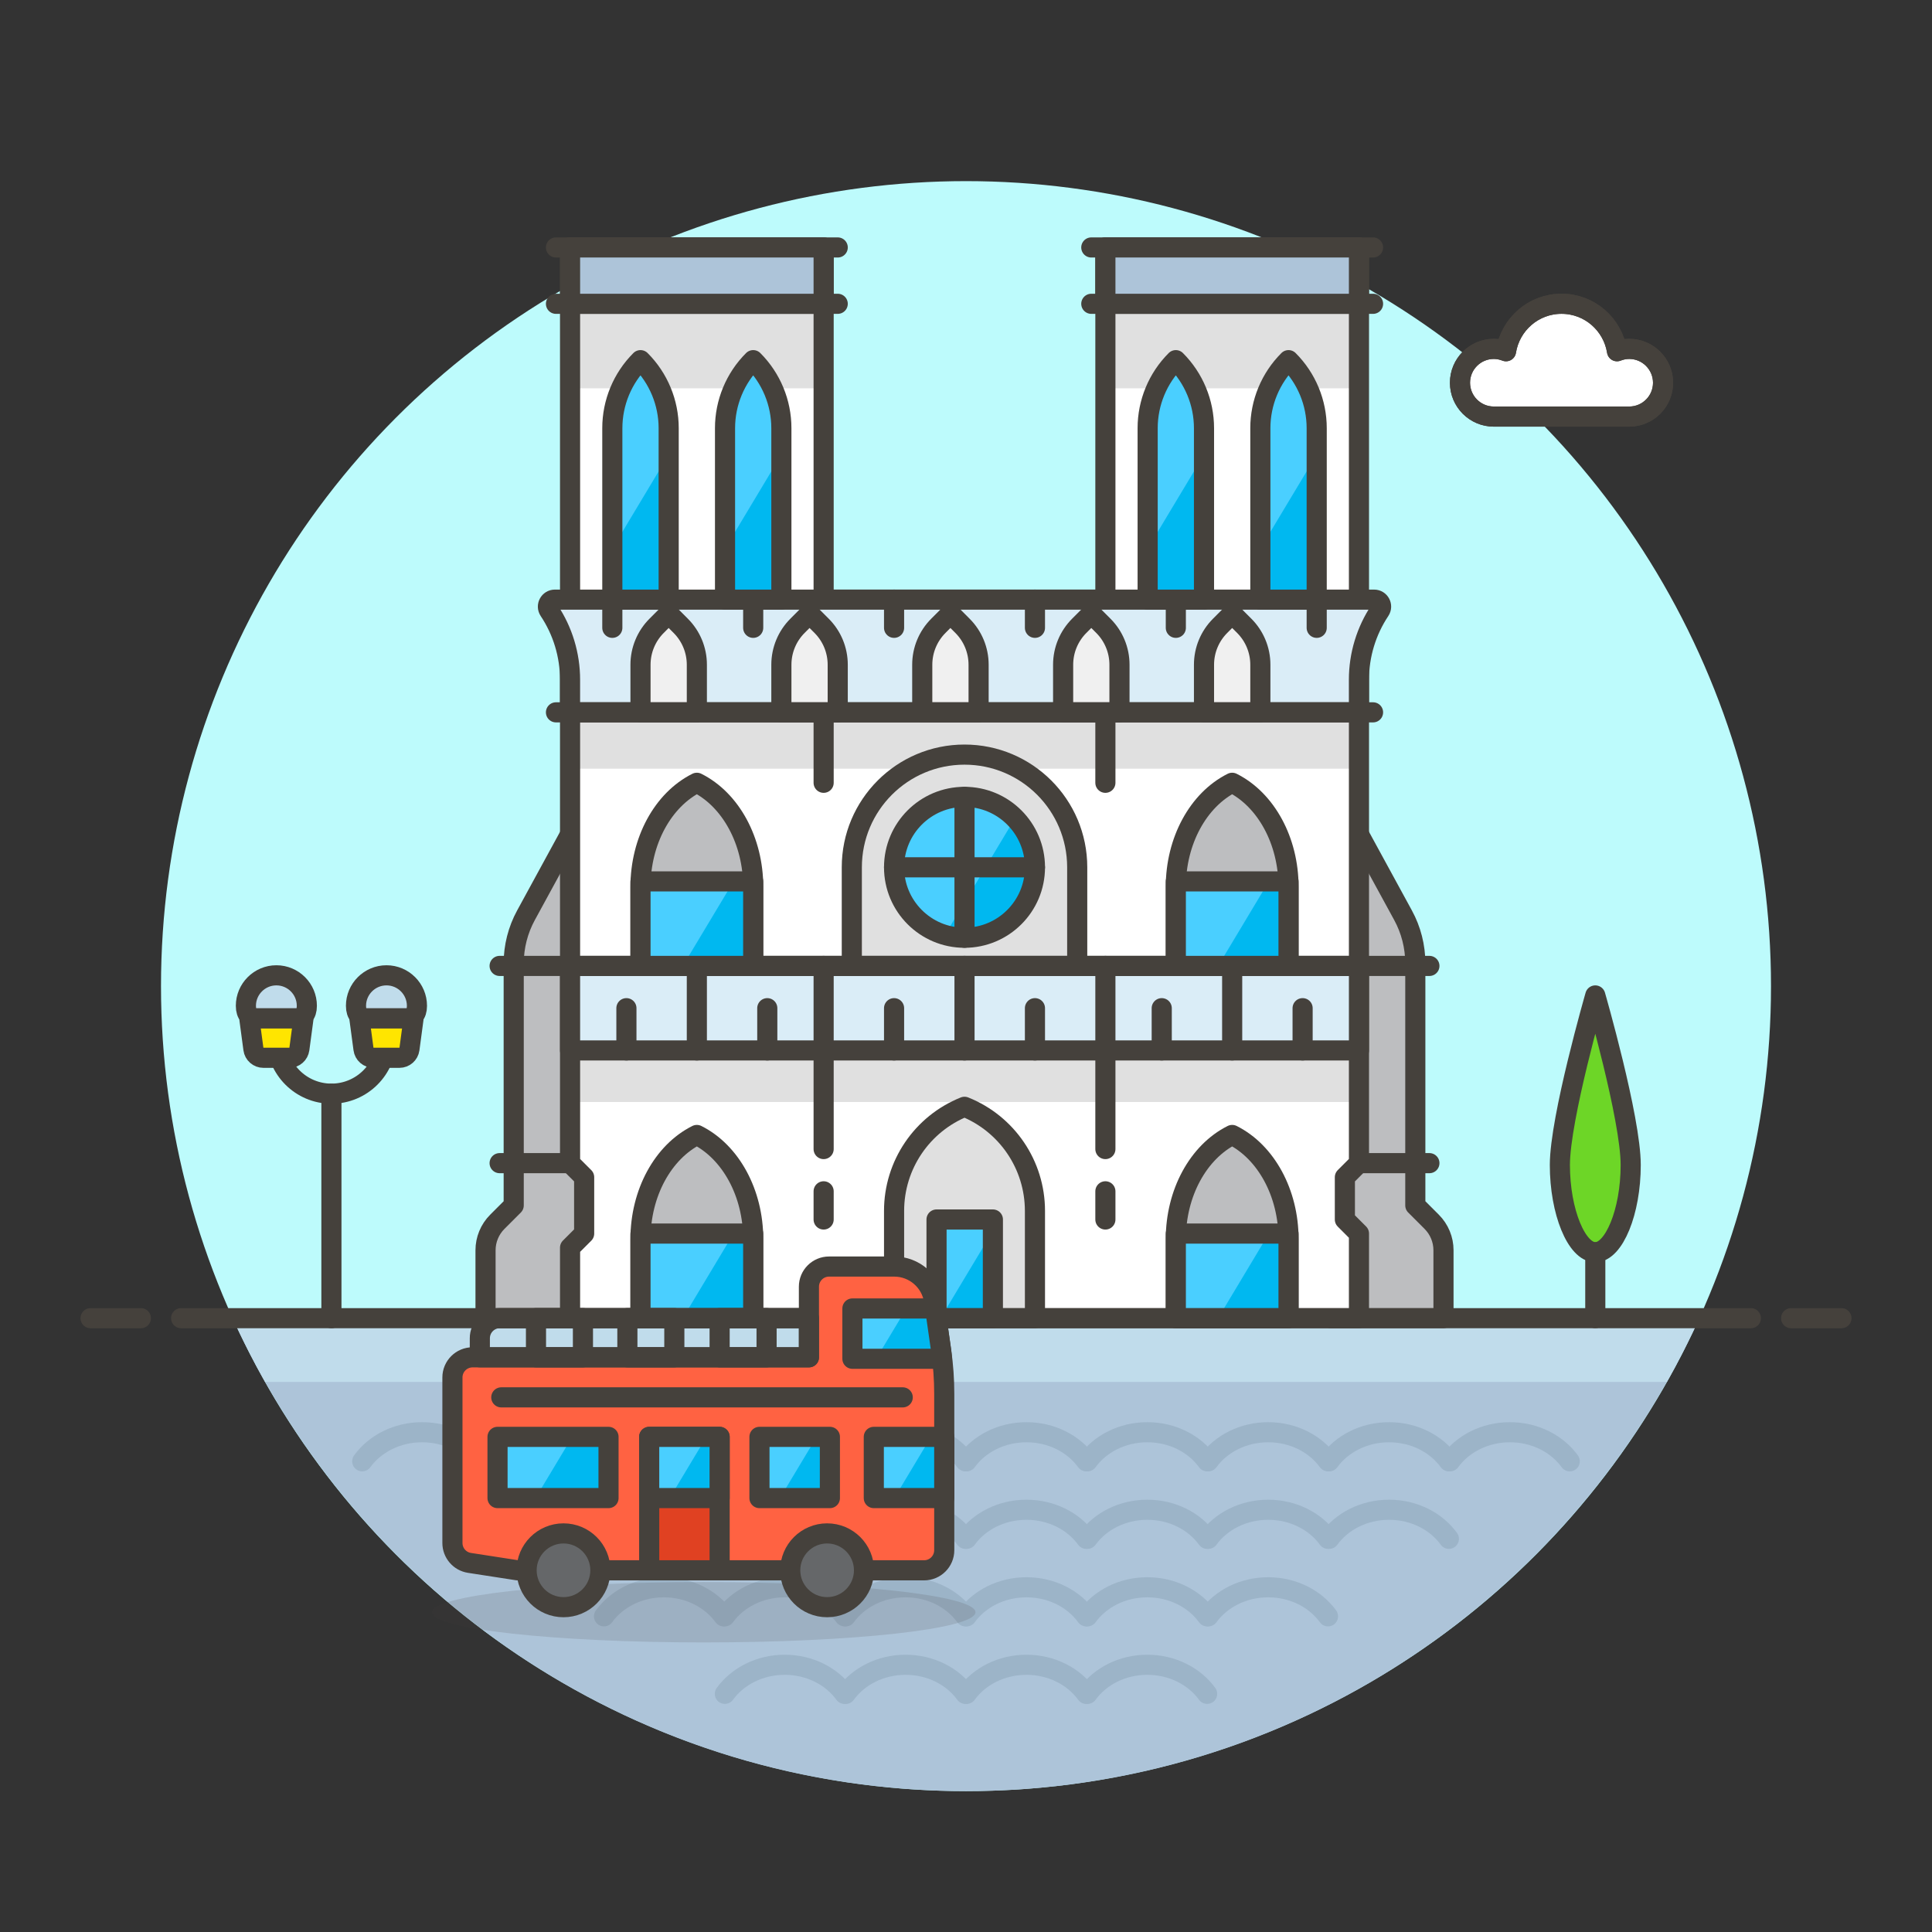 <?xml version="1.0" encoding="utf-8"?>
<!-- Generator: Adobe Illustrator 21.0.0, SVG Export Plug-In . SVG Version: 6.00 Build 0)  -->
<svg version="1.1" id="Layer_1" xmlns="http://www.w3.org/2000/svg" xmlns:xlink="http://www.w3.org/1999/xlink" x="0px" y="0px"
	 width="96px" height="96px" viewBox="0 0 96 96" enable-background="new 0 0 96 96" xml:space="preserve">
<rect x="0" y="0" width="96" height="96" fill="#333333" stroke="none"/>
<g>
	<circle fill="#BDFBFC" cx="48" cy="49" r="40"/>
	<path fill="#ADC4D9" d="M11.564,65.5C17.849,79.357,31.794,89,48,89c16.206,0,30.151-9.643,36.436-23.5H11.564z"/>
	<g opacity="0.5">
		<g>
			<path fill="none" stroke="#8CA4B8" stroke-linecap="round" stroke-miterlimit="10" d="M78,72.611
				c-0.629-0.867-1.722-1.444-2.973-1.444c-1.251,0-2.344,0.578-2.973,1.444"/>
			<path fill="none" stroke="#8CA4B8" stroke-linecap="round" stroke-miterlimit="10" d="M71.994,72.611
				c-0.629-0.867-1.722-1.444-2.973-1.444c-1.251,0-2.344,0.578-2.973,1.444"/>
			<path fill="none" stroke="#8CA4B8" stroke-linecap="round" stroke-miterlimit="10" d="M65.988,72.611
				c-0.629-0.867-1.722-1.444-2.973-1.444c-1.251,0-2.344,0.578-2.973,1.444"/>
			<path fill="none" stroke="#8CA4B8" stroke-linecap="round" stroke-miterlimit="10" d="M59.982,72.611
				c-0.629-0.867-1.722-1.444-2.973-1.444c-1.251,0-2.344,0.578-2.973,1.444"/>
			<path fill="none" stroke="#8CA4B8" stroke-linecap="round" stroke-miterlimit="10" d="M53.976,72.611
				c-0.629-0.867-1.722-1.444-2.973-1.444c-1.251,0-2.344,0.578-2.973,1.444"/>
			<path fill="none" stroke="#8CA4B8" stroke-linecap="round" stroke-miterlimit="10" d="M47.97,72.611
				c-0.629-0.867-1.722-1.444-2.973-1.444c-1.251,0-2.344,0.578-2.973,1.444"/>
			<path fill="none" stroke="#8CA4B8" stroke-linecap="round" stroke-miterlimit="10" d="M41.964,72.611
				c-0.629-0.867-1.722-1.444-2.973-1.444c-1.251,0-2.344,0.578-2.973,1.444"/>
			<path fill="none" stroke="#8CA4B8" stroke-linecap="round" stroke-miterlimit="10" d="M35.958,72.611
				c-0.629-0.867-1.722-1.444-2.973-1.444c-1.251,0-2.344,0.578-2.973,1.444"/>
			<path fill="none" stroke="#8CA4B8" stroke-linecap="round" stroke-miterlimit="10" d="M29.951,72.611
				c-0.629-0.867-1.722-1.444-2.973-1.444s-2.344,0.578-2.973,1.444"/>
			<path fill="none" stroke="#8CA4B8" stroke-linecap="round" stroke-miterlimit="10" d="M23.945,72.611
				c-0.629-0.867-1.722-1.444-2.973-1.444c-1.251,0-2.344,0.578-2.973,1.444"/>
		</g>
		<g>
			<path fill="none" stroke="#8CA4B8" stroke-linecap="round" stroke-miterlimit="10" d="M71.994,76.463
				c-0.629-0.867-1.722-1.444-2.973-1.444c-1.251,0-2.344,0.578-2.973,1.444"/>
			<path fill="none" stroke="#8CA4B8" stroke-linecap="round" stroke-miterlimit="10" d="M65.988,76.463
				c-0.629-0.867-1.722-1.444-2.973-1.444c-1.251,0-2.344,0.578-2.973,1.444"/>
			<path fill="none" stroke="#8CA4B8" stroke-linecap="round" stroke-miterlimit="10" d="M59.982,76.463
				c-0.629-0.867-1.722-1.444-2.973-1.444c-1.251,0-2.344,0.578-2.973,1.444"/>
			<path fill="none" stroke="#8CA4B8" stroke-linecap="round" stroke-miterlimit="10" d="M53.976,76.463
				c-0.629-0.867-1.722-1.444-2.973-1.444c-1.251,0-2.344,0.578-2.973,1.444"/>
			<path fill="none" stroke="#8CA4B8" stroke-linecap="round" stroke-miterlimit="10" d="M47.97,76.463
				c-0.629-0.867-1.722-1.444-2.973-1.444c-1.251,0-2.344,0.578-2.973,1.444"/>
			<path fill="none" stroke="#8CA4B8" stroke-linecap="round" stroke-miterlimit="10" d="M41.964,76.463
				c-0.629-0.867-1.722-1.444-2.973-1.444c-1.251,0-2.344,0.578-2.973,1.444"/>
			<path fill="none" stroke="#8CA4B8" stroke-linecap="round" stroke-miterlimit="10" d="M35.958,76.463
				c-0.629-0.867-1.722-1.444-2.973-1.444c-1.251,0-2.344,0.578-2.973,1.444"/>
			<path fill="none" stroke="#8CA4B8" stroke-linecap="round" stroke-miterlimit="10" d="M29.951,76.463
				c-0.629-0.867-1.722-1.444-2.973-1.444s-2.344,0.578-2.973,1.444"/>
		</g>
		<g>
			<path fill="none" stroke="#8CA4B8" stroke-linecap="round" stroke-miterlimit="10" d="M65.988,80.315
				c-0.629-0.867-1.722-1.444-2.973-1.444c-1.251,0-2.344,0.578-2.973,1.444"/>
			<path fill="none" stroke="#8CA4B8" stroke-linecap="round" stroke-miterlimit="10" d="M59.982,80.315
				c-0.629-0.867-1.722-1.444-2.973-1.444c-1.251,0-2.344,0.578-2.973,1.444"/>
			<path fill="none" stroke="#8CA4B8" stroke-linecap="round" stroke-miterlimit="10" d="M53.976,80.315
				c-0.629-0.867-1.722-1.444-2.973-1.444c-1.251,0-2.344,0.578-2.973,1.444"/>
			<path fill="none" stroke="#8CA4B8" stroke-linecap="round" stroke-miterlimit="10" d="M47.97,80.315
				c-0.629-0.867-1.722-1.444-2.973-1.444c-1.251,0-2.344,0.578-2.973,1.444"/>
			<path fill="none" stroke="#8CA4B8" stroke-linecap="round" stroke-miterlimit="10" d="M41.964,80.315
				c-0.629-0.867-1.722-1.444-2.973-1.444c-1.251,0-2.344,0.578-2.973,1.444"/>
			<path fill="none" stroke="#8CA4B8" stroke-linecap="round" stroke-miterlimit="10" d="M35.958,80.315
				c-0.629-0.867-1.722-1.444-2.973-1.444c-1.251,0-2.344,0.578-2.973,1.444"/>
		</g>
		<g>
			<path fill="none" stroke="#8CA4B8" stroke-linecap="round" stroke-miterlimit="10" d="M59.982,84.167
				c-0.629-0.867-1.722-1.445-2.973-1.445c-1.251,0-2.344,0.578-2.973,1.445"/>
			<path fill="none" stroke="#8CA4B8" stroke-linecap="round" stroke-miterlimit="10" d="M53.976,84.167
				c-0.629-0.867-1.722-1.445-2.973-1.445c-1.251,0-2.344,0.578-2.973,1.445"/>
			<path fill="none" stroke="#8CA4B8" stroke-linecap="round" stroke-miterlimit="10" d="M47.97,84.167
				c-0.629-0.867-1.722-1.445-2.973-1.445c-1.251,0-2.344,0.578-2.973,1.445"/>
			<path fill="none" stroke="#8CA4B8" stroke-linecap="round" stroke-miterlimit="10" d="M41.964,84.167
				c-0.629-0.867-1.722-1.445-2.973-1.445c-1.251,0-2.344,0.578-2.973,1.445"/>
		</g>
	</g>
	<path fill="#C0DCEB" d="M84.436,65.5H11.564c0.491,1.082,1.027,2.138,1.609,3.167h69.654C83.409,67.638,83.945,66.582,84.436,65.5z
		"/>
	<g>
		
			<line fill="none" stroke="#45413C" stroke-linecap="round" stroke-linejoin="round" stroke-miterlimit="10" x1="9" y1="65.5" x2="87" y2="65.5"/>
		
			<line fill="none" stroke="#45413C" stroke-linecap="round" stroke-linejoin="round" stroke-miterlimit="10" x1="4.5" y1="65.5" x2="7" y2="65.5"/>
		
			<line fill="none" stroke="#45413C" stroke-linecap="round" stroke-linejoin="round" stroke-miterlimit="10" x1="89" y1="65.5" x2="91.5" y2="65.5"/>
	</g>
</g>
<g>
	<path fill="#BDBEC0" stroke="#45413C" stroke-linecap="round" stroke-linejoin="round" stroke-miterlimit="10" d="M66.126,38.896
		l3.59,6.581c0.401,0.734,0.61,1.558,0.61,2.394v12.025l0.814,0.814c0.375,0.375,0.586,0.884,0.586,1.414v3.372h-5.6V38.896z"/>
	
		<line fill="none" stroke="#45413C" stroke-linecap="round" stroke-linejoin="round" stroke-miterlimit="10" x1="67.526" y1="57.796" x2="71.026" y2="57.796"/>
	<path fill="#BDBEC0" stroke="#45413C" stroke-linecap="round" stroke-linejoin="round" stroke-miterlimit="10" d="M29.726,38.896
		l-3.589,6.581c-0.401,0.734-0.611,1.558-0.611,2.394v12.025l-0.814,0.814c-0.375,0.375-0.586,0.884-0.586,1.414v3.372h5.6V38.896z"
		/>
	<g>
		<g>
			<path fill="#FFFFFF" d="M80.954,17.336c-0.214,0-0.417,0.044-0.605,0.117c-0.214-1.336-1.362-2.359-2.758-2.359
				c-1.396,0-2.544,1.023-2.758,2.359c-0.188-0.073-0.391-0.117-0.605-0.117c-0.929,0-1.682,0.753-1.682,1.682
				c0,0.929,0.753,1.682,1.682,1.682h6.727c0.929,0,1.682-0.753,1.682-1.682C82.635,18.089,81.882,17.336,80.954,17.336z"/>
			<path fill="#FFFFFF" d="M80.954,17.336c-0.214,0-0.417,0.044-0.605,0.117c-0.214-1.336-1.362-2.359-2.758-2.359
				c-1.396,0-2.544,1.023-2.758,2.359c-0.188-0.073-0.391-0.117-0.605-0.117c-0.929,0-1.682,0.753-1.682,1.682
				c0,0.929,0.753,1.682,1.682,1.682h6.727c0.929,0,1.682-0.753,1.682-1.682C82.635,18.089,81.882,17.336,80.954,17.336z"/>
		</g>
		<g>
			<path fill="none" stroke="#45413C" stroke-linejoin="round" stroke-miterlimit="10" d="M80.954,17.336
				c-0.214,0-0.417,0.044-0.605,0.117c-0.214-1.336-1.362-2.359-2.758-2.359c-1.396,0-2.544,1.023-2.758,2.359
				c-0.188-0.073-0.391-0.117-0.605-0.117c-0.929,0-1.682,0.753-1.682,1.682c0,0.929,0.753,1.682,1.682,1.682h6.727
				c0.929,0,1.682-0.753,1.682-1.682C82.635,18.089,81.882,17.336,80.954,17.336z"/>
			<path fill="none" stroke="#45413C" stroke-linejoin="round" stroke-miterlimit="10" d="M80.954,17.336
				c-0.214,0-0.417,0.044-0.605,0.117c-0.214-1.336-1.362-2.359-2.758-2.359c-1.396,0-2.544,1.023-2.758,2.359
				c-0.188-0.073-0.391-0.117-0.605-0.117c-0.929,0-1.682,0.753-1.682,1.682c0,0.929,0.753,1.682,1.682,1.682h6.727
				c0.929,0,1.682-0.753,1.682-1.682C82.635,18.089,81.882,17.336,80.954,17.336z"/>
		</g>
	</g>
	<polygon fill="#E0E0E0" points="54.926,12.296 54.926,29.796 40.926,29.796 40.926,12.296 28.326,12.296 28.326,57.796 
		29.026,58.496 29.026,61.296 28.326,61.996 28.326,65.496 40.926,65.496 54.926,65.496 67.526,65.496 67.526,61.296 66.826,60.596 
		66.826,58.496 67.526,57.796 67.526,12.296 	"/>
	<polygon fill="#FFFFFF" points="67.526,35.396 67.526,19.296 54.926,19.296 54.926,29.796 54.926,35.396 	"/>
	<polygon fill="#FFFFFF" points="40.926,35.396 40.926,29.796 40.926,19.296 28.326,19.296 28.326,35.396 	"/>
	<polygon fill="#FFFFFF" points="67.526,57.796 67.526,54.758 28.326,54.758 28.326,57.796 29.026,58.496 29.026,61.296 
		28.326,61.996 28.326,65.496 40.926,65.496 67.526,65.496 67.526,61.296 66.826,60.596 66.826,58.496 	"/>
	<polygon fill="#FFFFFF" points="67.526,38.196 54.926,38.196 40.926,38.196 28.326,38.196 28.326,49.009 67.526,49.009 	"/>
	<polygon fill="none" stroke="#45413C" stroke-linecap="round" stroke-linejoin="round" stroke-miterlimit="10" points="
		54.926,12.296 54.926,29.796 40.926,29.796 40.926,12.296 28.326,12.296 28.326,57.796 29.026,58.496 29.026,61.296 28.326,61.996 
		28.326,65.496 40.926,65.496 54.926,65.496 67.526,65.496 67.526,61.296 66.826,60.596 66.826,58.496 67.526,57.796 67.526,12.296 
			"/>
	
		<rect x="28.326" y="47.996" fill="#DAEDF7" stroke="#45413C" stroke-linecap="round" stroke-linejoin="round" stroke-miterlimit="10" width="39.2" height="4.2"/>
	<path fill="#DAEDF7" stroke="#45413C" stroke-linecap="round" stroke-linejoin="round" stroke-miterlimit="10" d="M68.28,29.796
		H27.572c-0.276,0-0.441,0.308-0.288,0.538l0,0c0.679,1.019,1.041,2.215,1.041,3.439v1.623h39.2v-1.62
		c0-1.225,0.362-2.423,1.042-3.442l0,0C68.721,30.104,68.556,29.796,68.28,29.796z"/>
	<path fill="#E0E0E0" stroke="#45413C" stroke-linecap="round" stroke-linejoin="round" stroke-miterlimit="10" d="M47.926,54.996
		L47.926,54.996L47.926,54.996c-2.114,0.846-3.5,2.893-3.5,5.17v5.33h7v-5.33C51.426,57.889,50.04,55.842,47.926,54.996z"/>
	<path fill="#BDBEC0" stroke="#45413C" stroke-linecap="round" stroke-linejoin="round" stroke-miterlimit="10" d="M34.626,56.396
		L34.626,56.396L34.626,56.396c-1.691,0.846-2.8,2.893-2.8,5.17v3.93h5.6v-3.93C37.426,59.289,36.317,57.242,34.626,56.396z"/>
	<path fill="#BDBEC0" stroke="#45413C" stroke-linecap="round" stroke-linejoin="round" stroke-miterlimit="10" d="M34.626,38.896
		L34.626,38.896L34.626,38.896c-1.691,0.846-2.8,2.893-2.8,5.17v3.93h5.6v-3.93C37.426,41.789,36.317,39.742,34.626,38.896z"/>
	<path fill="#BDBEC0" stroke="#45413C" stroke-linecap="round" stroke-linejoin="round" stroke-miterlimit="10" d="M61.226,38.896
		L61.226,38.896L61.226,38.896c-1.691,0.846-2.8,2.893-2.8,5.17v3.93h5.6v-3.93C64.026,41.789,62.917,39.742,61.226,38.896z"/>
	<path fill="#BDBEC0" stroke="#45413C" stroke-linecap="round" stroke-linejoin="round" stroke-miterlimit="10" d="M61.226,56.396
		L61.226,56.396L61.226,56.396c-1.691,0.846-2.8,2.893-2.8,5.17v3.93h5.6v-3.93C64.026,59.289,62.917,57.242,61.226,56.396z"/>
	
		<line fill="none" stroke="#45413C" stroke-linecap="round" stroke-linejoin="round" stroke-miterlimit="10" x1="40.926" y1="47.996" x2="40.926" y2="57.096"/>
	
		<line fill="none" stroke="#45413C" stroke-linecap="round" stroke-linejoin="round" stroke-miterlimit="10" x1="54.926" y1="47.996" x2="54.926" y2="57.096"/>
	
		<line fill="none" stroke="#45413C" stroke-linecap="round" stroke-linejoin="round" stroke-miterlimit="10" x1="40.926" y1="35.396" x2="40.926" y2="38.896"/>
	
		<line fill="none" stroke="#45413C" stroke-linecap="round" stroke-linejoin="round" stroke-miterlimit="10" x1="54.926" y1="35.396" x2="54.926" y2="38.896"/>
	<path fill="#E0E0E0" stroke="#45413C" stroke-linecap="round" stroke-linejoin="round" stroke-miterlimit="10" d="M47.926,37.496
		L47.926,37.496c-3.093,0-5.6,2.507-5.6,5.6v4.9h11.2v-4.9C53.526,40.004,51.019,37.496,47.926,37.496z"/>
	<circle fill="#00B8F0" cx="47.926" cy="43.096" r="3.5"/>
	<path fill="#4ACFFF" d="M50.433,40.66c-0.636-0.655-1.522-1.064-2.507-1.064c-1.933,0-3.5,1.567-3.5,3.5
		c0,1.597,1.076,2.929,2.537,3.349L50.433,40.66z"/>
	
		<circle fill="none" stroke="#45413C" stroke-linecap="round" stroke-linejoin="round" stroke-miterlimit="10" cx="47.926" cy="43.096" r="3.5"/>
	
		<line fill="none" stroke="#45413C" stroke-linecap="round" stroke-linejoin="round" stroke-miterlimit="10" x1="40.926" y1="59.196" x2="40.926" y2="60.596"/>
	
		<line fill="none" stroke="#45413C" stroke-linecap="round" stroke-linejoin="round" stroke-miterlimit="10" x1="54.926" y1="59.196" x2="54.926" y2="60.596"/>
	
		<line fill="none" stroke="#45413C" stroke-linecap="round" stroke-linejoin="round" stroke-miterlimit="10" x1="34.626" y1="52.196" x2="34.626" y2="47.996"/>
	
		<line fill="none" stroke="#45413C" stroke-linecap="round" stroke-linejoin="round" stroke-miterlimit="10" x1="31.126" y1="52.196" x2="31.126" y2="50.096"/>
	
		<line fill="none" stroke="#45413C" stroke-linecap="round" stroke-linejoin="round" stroke-miterlimit="10" x1="38.126" y1="52.196" x2="38.126" y2="50.096"/>
	
		<line fill="none" stroke="#45413C" stroke-linecap="round" stroke-linejoin="round" stroke-miterlimit="10" x1="47.926" y1="52.196" x2="47.926" y2="47.996"/>
	
		<line fill="none" stroke="#45413C" stroke-linecap="round" stroke-linejoin="round" stroke-miterlimit="10" x1="44.426" y1="52.196" x2="44.426" y2="50.096"/>
	
		<line fill="none" stroke="#45413C" stroke-linecap="round" stroke-linejoin="round" stroke-miterlimit="10" x1="51.426" y1="52.196" x2="51.426" y2="50.096"/>
	
		<line fill="none" stroke="#45413C" stroke-linecap="round" stroke-linejoin="round" stroke-miterlimit="10" x1="61.226" y1="52.196" x2="61.226" y2="47.996"/>
	
		<line fill="none" stroke="#45413C" stroke-linecap="round" stroke-linejoin="round" stroke-miterlimit="10" x1="57.726" y1="52.196" x2="57.726" y2="50.096"/>
	
		<line fill="none" stroke="#45413C" stroke-linecap="round" stroke-linejoin="round" stroke-miterlimit="10" x1="64.726" y1="52.196" x2="64.726" y2="50.096"/>
	<path fill="#F0F0F0" stroke="#45413C" stroke-linecap="round" stroke-linejoin="round" stroke-miterlimit="10" d="M33.825,31.096
		l-0.599-0.6l-0.599,0.6c-0.513,0.513-0.801,1.208-0.801,1.933v2.368h2.8v-2.368C34.626,32.304,34.338,31.608,33.825,31.096z"/>
	<path fill="#F0F0F0" stroke="#45413C" stroke-linecap="round" stroke-linejoin="round" stroke-miterlimit="10" d="M40.825,31.096
		l-0.599-0.6l-0.599,0.6c-0.513,0.513-0.801,1.208-0.801,1.933v2.368h2.8v-2.368C41.626,32.304,41.338,31.608,40.825,31.096z"/>
	<path fill="#F0F0F0" stroke="#45413C" stroke-linecap="round" stroke-linejoin="round" stroke-miterlimit="10" d="M47.825,31.096
		l-0.599-0.6l-0.599,0.6c-0.513,0.513-0.801,1.208-0.801,1.933v2.368h2.8v-2.368C48.626,32.304,48.338,31.608,47.825,31.096z"/>
	<path fill="#F0F0F0" stroke="#45413C" stroke-linecap="round" stroke-linejoin="round" stroke-miterlimit="10" d="M54.825,31.096
		l-0.599-0.6l-0.599,0.6c-0.513,0.513-0.801,1.208-0.801,1.933v2.368h2.8v-2.368C55.626,32.304,55.338,31.608,54.825,31.096z"/>
	<path fill="#F0F0F0" stroke="#45413C" stroke-linecap="round" stroke-linejoin="round" stroke-miterlimit="10" d="M61.825,31.096
		l-0.599-0.6l-0.599,0.6c-0.513,0.513-0.801,1.208-0.801,1.933v2.368h2.8v-2.368C62.626,32.304,62.338,31.608,61.825,31.096z"/>
	
		<line fill="none" stroke="#45413C" stroke-linecap="round" stroke-linejoin="round" stroke-miterlimit="10" x1="37.426" y1="29.796" x2="37.426" y2="31.196"/>
	
		<line fill="none" stroke="#45413C" stroke-linecap="round" stroke-linejoin="round" stroke-miterlimit="10" x1="30.426" y1="29.796" x2="30.426" y2="31.196"/>
	
		<line fill="none" stroke="#45413C" stroke-linecap="round" stroke-linejoin="round" stroke-miterlimit="10" x1="44.426" y1="29.796" x2="44.426" y2="31.196"/>
	
		<line fill="none" stroke="#45413C" stroke-linecap="round" stroke-linejoin="round" stroke-miterlimit="10" x1="51.426" y1="29.796" x2="51.426" y2="31.196"/>
	
		<line fill="none" stroke="#45413C" stroke-linecap="round" stroke-linejoin="round" stroke-miterlimit="10" x1="58.426" y1="29.796" x2="58.426" y2="31.196"/>
	
		<line fill="none" stroke="#45413C" stroke-linecap="round" stroke-linejoin="round" stroke-miterlimit="10" x1="65.426" y1="29.796" x2="65.426" y2="31.196"/>
	<rect x="46.536" y="60.596" fill="#00B8F0" width="2.8" height="4.9"/>
	<polygon fill="#4ACFFF" points="49.336,61.166 49.336,60.596 46.536,60.596 46.536,65.496 46.738,65.496 	"/>
	
		<rect x="46.536" y="60.596" fill="none" stroke="#45413C" stroke-linecap="round" stroke-linejoin="round" stroke-miterlimit="10" width="2.8" height="4.9"/>
	<path fill="#00B8F0" d="M31.826,17.896L31.826,17.896L31.826,17.896c-0.896,0.896-1.4,2.112-1.4,3.38v8.52h2.8v-8.52
		C33.226,20.008,32.722,18.793,31.826,17.896z"/>
	<path fill="#4ACFFF" d="M33.226,22.593v-1.317c0-1.268-0.504-2.484-1.4-3.38l0,0l0,0c-0.896,0.896-1.4,2.112-1.4,3.38v5.985
		L33.226,22.593z"/>
	<path fill="none" stroke="#45413C" stroke-linecap="round" stroke-linejoin="round" stroke-miterlimit="10" d="M31.826,17.896
		L31.826,17.896L31.826,17.896c-0.896,0.896-1.4,2.112-1.4,3.38v8.52h2.8v-8.52C33.226,20.008,32.722,18.793,31.826,17.896z"/>
	<path fill="#00B8F0" d="M37.426,17.896L37.426,17.896L37.426,17.896c-0.896,0.896-1.4,2.112-1.4,3.38v8.52h2.8v-8.52
		C38.826,20.008,38.322,18.793,37.426,17.896z"/>
	<path fill="#4ACFFF" d="M38.826,22.593v-1.317c0-1.268-0.503-2.484-1.4-3.38l0,0l0,0c-0.896,0.896-1.4,2.112-1.4,3.38v5.985
		L38.826,22.593z"/>
	<path fill="none" stroke="#45413C" stroke-linecap="round" stroke-linejoin="round" stroke-miterlimit="10" d="M37.426,17.896
		L37.426,17.896L37.426,17.896c-0.896,0.896-1.4,2.112-1.4,3.38v8.52h2.8v-8.52C38.826,20.008,38.322,18.793,37.426,17.896z"/>
	<path fill="#00B8F0" d="M58.426,17.896L58.426,17.896L58.426,17.896c-0.896,0.896-1.4,2.112-1.4,3.38v8.52h2.8v-8.52
		C59.826,20.008,59.322,18.793,58.426,17.896z"/>
	<path fill="#4ACFFF" d="M59.826,22.593v-1.317c0-1.268-0.503-2.484-1.4-3.38l0,0l0,0c-0.896,0.896-1.4,2.112-1.4,3.38v5.985
		L59.826,22.593z"/>
	<path fill="none" stroke="#45413C" stroke-linecap="round" stroke-linejoin="round" stroke-miterlimit="10" d="M58.426,17.896
		L58.426,17.896L58.426,17.896c-0.896,0.896-1.4,2.112-1.4,3.38v8.52h2.8v-8.52C59.826,20.008,59.322,18.793,58.426,17.896z"/>
	<path fill="#00B8F0" d="M64.026,17.896L64.026,17.896L64.026,17.896c-0.896,0.896-1.4,2.112-1.4,3.38v8.52h2.8v-8.52
		C65.426,20.008,64.922,18.793,64.026,17.896z"/>
	<path fill="#4ACFFF" d="M65.426,22.593v-1.317c0-1.268-0.503-2.484-1.4-3.38l0,0l0,0c-0.896,0.896-1.4,2.112-1.4,3.38v5.985
		L65.426,22.593z"/>
	<path fill="none" stroke="#45413C" stroke-linecap="round" stroke-linejoin="round" stroke-miterlimit="10" d="M64.026,17.896
		L64.026,17.896L64.026,17.896c-0.896,0.896-1.4,2.112-1.4,3.38v8.52h2.8v-8.52C65.426,20.008,64.922,18.793,64.026,17.896z"/>
	
		<line fill="none" stroke="#45413C" stroke-linecap="round" stroke-linejoin="round" stroke-miterlimit="10" x1="27.626" y1="15.096" x2="41.626" y2="15.096"/>
	
		<line fill="none" stroke="#45413C" stroke-linecap="round" stroke-linejoin="round" stroke-miterlimit="10" x1="27.626" y1="12.296" x2="41.626" y2="12.296"/>
	
		<line fill="none" stroke="#45413C" stroke-linecap="round" stroke-linejoin="round" stroke-miterlimit="10" x1="54.226" y1="15.096" x2="68.226" y2="15.096"/>
	
		<line fill="none" stroke="#45413C" stroke-linecap="round" stroke-linejoin="round" stroke-miterlimit="10" x1="54.226" y1="12.296" x2="68.226" y2="12.296"/>
	
		<line fill="none" stroke="#45413C" stroke-linecap="round" stroke-linejoin="round" stroke-miterlimit="10" x1="27.626" y1="35.396" x2="68.226" y2="35.396"/>
	
		<line fill="none" stroke="#45413C" stroke-linecap="round" stroke-linejoin="round" stroke-miterlimit="10" x1="24.826" y1="47.996" x2="71.026" y2="47.996"/>
	
		<line fill="none" stroke="#45413C" stroke-linecap="round" stroke-linejoin="round" stroke-miterlimit="10" x1="28.326" y1="57.796" x2="24.826" y2="57.796"/>
	
		<rect x="28.326" y="12.296" fill="#ADC4D9" stroke="#45413C" stroke-linecap="round" stroke-linejoin="round" stroke-miterlimit="10" width="12.6" height="2.8"/>
	
		<rect x="54.926" y="12.296" fill="#ADC4D9" stroke="#45413C" stroke-linecap="round" stroke-linejoin="round" stroke-miterlimit="10" width="12.6" height="2.8"/>
	
		<line fill="none" stroke="#45413C" stroke-linecap="round" stroke-linejoin="round" stroke-miterlimit="10" x1="47.926" y1="39.596" x2="47.926" y2="46.596"/>
	
		<line fill="none" stroke="#45413C" stroke-linecap="round" stroke-linejoin="round" stroke-miterlimit="10" x1="44.426" y1="43.096" x2="51.426" y2="43.096"/>
	<rect x="31.826" y="43.796" fill="#00B8F0" width="5.6" height="4.2"/>
	<polygon fill="#4ACFFF" points="31.826,43.796 31.826,47.996 33.929,47.996 36.448,43.796 	"/>
	
		<rect x="31.826" y="43.796" fill="none" stroke="#45413C" stroke-linecap="round" stroke-linejoin="round" stroke-miterlimit="10" width="5.6" height="4.2"/>
	<rect x="58.426" y="43.796" fill="#00B8F0" width="5.6" height="4.2"/>
	<polygon fill="#4ACFFF" points="58.426,43.796 58.426,47.996 60.529,47.996 63.048,43.796 	"/>
	
		<rect x="58.426" y="43.796" fill="none" stroke="#45413C" stroke-linecap="round" stroke-linejoin="round" stroke-miterlimit="10" width="5.6" height="4.2"/>
	<rect x="31.826" y="61.296" fill="#00B8F0" width="5.6" height="4.2"/>
	<polygon fill="#4ACFFF" points="31.826,61.296 31.826,65.496 33.929,65.496 36.448,61.296 	"/>
	
		<rect x="31.826" y="61.296" fill="none" stroke="#45413C" stroke-linecap="round" stroke-linejoin="round" stroke-miterlimit="10" width="5.6" height="4.2"/>
	<rect x="58.426" y="61.296" fill="#00B8F0" width="5.6" height="4.2"/>
	<polygon fill="#4ACFFF" points="58.426,61.296 58.426,65.496 60.529,65.496 63.048,61.296 	"/>
	
		<rect x="58.426" y="61.296" fill="none" stroke="#45413C" stroke-linecap="round" stroke-linejoin="round" stroke-miterlimit="10" width="5.6" height="4.2"/>
	<g>
		<path fill="#6DD627" stroke="#45413C" stroke-linecap="round" stroke-linejoin="round" stroke-miterlimit="10" d="M81.029,57.888
			c0,2.327-0.834,4.335-1.76,4.335c-0.926,0-1.76-2.008-1.76-4.335c0-2.327,1.76-8.425,1.76-8.425S81.029,55.561,81.029,57.888z"/>
		
			<line fill="none" stroke="#45413C" stroke-linecap="round" stroke-linejoin="round" stroke-miterlimit="10" x1="79.269" y1="62.223" x2="79.269" y2="65.496"/>
	</g>
	<g>
		<path fill="none" stroke="#45413C" stroke-linecap="round" stroke-linejoin="round" stroke-miterlimit="10" d="M19.204,51.609
			c0,1.511-1.225,2.735-2.735,2.735s-2.735-1.225-2.735-2.735"/>
		<path fill="#FFE500" stroke="#45413C" stroke-linecap="round" stroke-linejoin="round" stroke-miterlimit="10" d="M14.748,50.597
			h-2.029c-0.121,0-0.227-0.048-0.314-0.12c-0.01,0.052-0.02,0.105-0.013,0.159l0.2,1.491c0.033,0.248,0.245,0.434,0.496,0.434
			h1.291c0.251,0,0.462-0.186,0.496-0.434l0.2-1.491c0.007-0.054-0.003-0.106-0.013-0.159
			C14.975,50.549,14.868,50.597,14.748,50.597z"/>
		<path fill="#C0DCEB" stroke="#45413C" stroke-linecap="round" stroke-linejoin="round" stroke-miterlimit="10" d="M13.733,48.463
			c-0.835,0-1.515,0.68-1.515,1.515c0,0.441,0.219,0.619,0.5,0.619h2.029c0.281,0,0.5-0.179,0.5-0.619
			C15.248,49.143,14.568,48.463,13.733,48.463z"/>
		<path fill="#FFE500" stroke="#45413C" stroke-linecap="round" stroke-linejoin="round" stroke-miterlimit="10" d="M20.218,50.597
			h-2.029c-0.121,0-0.227-0.048-0.314-0.12c-0.01,0.052-0.02,0.105-0.013,0.159l0.2,1.491c0.033,0.248,0.245,0.434,0.496,0.434
			h1.291c0.25,0,0.462-0.186,0.496-0.434l0.2-1.491c0.007-0.054-0.003-0.106-0.013-0.159C20.446,50.549,20.339,50.597,20.218,50.597
			z"/>
		<path fill="#C0DCEB" stroke="#45413C" stroke-linecap="round" stroke-linejoin="round" stroke-miterlimit="10" d="M19.204,48.463
			c-0.835,0-1.515,0.68-1.515,1.515c0,0.441,0.219,0.619,0.5,0.619h2.029c0.281,0,0.5-0.179,0.5-0.619
			C20.718,49.143,20.039,48.463,19.204,48.463z"/>
		
			<line fill="none" stroke="#45413C" stroke-linecap="round" stroke-linejoin="round" stroke-miterlimit="10" x1="16.468" y1="54.345" x2="16.468" y2="65.5"/>
	</g>
	<ellipse opacity="0.15" fill="#45413C" cx="34.971" cy="80.111" rx="13.5" ry="1.5"/>
	<g>
		<path fill="#FF6242" stroke="#45413C" stroke-linecap="round" stroke-linejoin="round" stroke-miterlimit="10" d="M40.195,63.934
			v3.511H23.481c-0.552,0-1,0.448-1,1v8.226c0,0.493,0.36,0.913,0.847,0.988l2.388,0.369h20.203c0.552,0,1-0.448,1-1v-5.469v-2.3
			c0-0.708-0.05-1.416-0.15-2.117l-0.355-2.49c-0.14-0.986-0.985-1.718-1.98-1.718h-3.238
			C40.643,62.934,40.195,63.382,40.195,63.934z"/>
		
			<circle fill="#656769" stroke="#45413C" stroke-linecap="round" stroke-linejoin="round" stroke-miterlimit="10" cx="28" cy="78.027" r="1.833"/>
		
			<circle fill="#656769" stroke="#45413C" stroke-linecap="round" stroke-linejoin="round" stroke-miterlimit="10" cx="41.099" cy="78.027" r="1.833"/>
		
			<rect x="32.258" y="71.397" fill="#E04122" stroke="#45413C" stroke-linecap="round" stroke-linejoin="round" stroke-miterlimit="10" width="3.5" height="6.63"/>
		<rect x="24.722" y="71.397" fill="#00B8F0" width="5.515" height="3.042"/>
		<polygon fill="#4ACFFF" points="24.722,71.397 24.722,74.439 26.609,74.439 28.434,71.397 		"/>
		
			<rect x="24.722" y="71.397" fill="none" stroke="#45413C" stroke-linecap="round" stroke-linejoin="round" stroke-miterlimit="10" width="5.515" height="3.042"/>
		<rect x="37.737" y="71.397" fill="#00B8F0" width="3.5" height="3.042"/>
		<polygon fill="#4ACFFF" points="37.737,71.397 37.737,74.439 38.755,74.439 40.58,71.397 		"/>
		
			<rect x="37.737" y="71.397" fill="none" stroke="#45413C" stroke-linecap="round" stroke-linejoin="round" stroke-miterlimit="10" width="3.5" height="3.042"/>
		<rect x="43.419" y="71.397" fill="#00B8F0" width="3.5" height="3.042"/>
		<polygon fill="#4ACFFF" points="43.419,71.397 43.419,74.439 44.437,74.439 46.262,71.397 		"/>
		
			<rect x="43.419" y="71.397" fill="none" stroke="#45413C" stroke-linecap="round" stroke-linejoin="round" stroke-miterlimit="10" width="3.5" height="3.042"/>
		<path fill="#00B8F0" d="M42.356,67.517h4.453c-0.015-0.125-0.022-0.251-0.04-0.376l-0.303-2.124h-4.11V67.517z"/>
		<polygon fill="#4ACFFF" points="45.036,65.017 42.356,65.017 42.356,67.517 43.536,67.517 		"/>
		<path fill="none" stroke="#45413C" stroke-linecap="round" stroke-linejoin="round" stroke-miterlimit="10" d="M42.356,67.517
			h4.453c-0.015-0.125-0.022-0.251-0.04-0.376l-0.303-2.124h-4.11V67.517z"/>
		<path fill="none" stroke="#45413C" stroke-linecap="round" stroke-linejoin="round" stroke-miterlimit="10" d="M24.843,65.496
			h15.353v1.948H23.843v-0.948C23.843,65.944,24.291,65.496,24.843,65.496z"/>
		
			<rect x="26.633" y="65.496" fill="none" stroke="#45413C" stroke-linecap="round" stroke-linejoin="round" stroke-miterlimit="10" width="2.333" height="1.948"/>
		
			<rect x="31.174" y="65.496" fill="none" stroke="#45413C" stroke-linecap="round" stroke-linejoin="round" stroke-miterlimit="10" width="2.333" height="1.948"/>
		
			<rect x="35.758" y="65.496" fill="none" stroke="#45413C" stroke-linecap="round" stroke-linejoin="round" stroke-miterlimit="10" width="2.333" height="1.948"/>
		<rect x="32.258" y="71.397" fill="#00B8F0" width="3.5" height="3.042"/>
		<polygon fill="#4ACFFF" points="32.258,71.397 32.258,74.439 33.276,74.439 35.101,71.397 		"/>
		
			<rect x="32.258" y="71.397" fill="none" stroke="#45413C" stroke-linecap="round" stroke-linejoin="round" stroke-miterlimit="10" width="3.5" height="3.042"/>
		
			<line fill="none" stroke="#45413C" stroke-linecap="round" stroke-linejoin="round" stroke-miterlimit="10" x1="24.909" y1="69.434" x2="44.856" y2="69.434"/>
	</g>
</g>
</svg>
